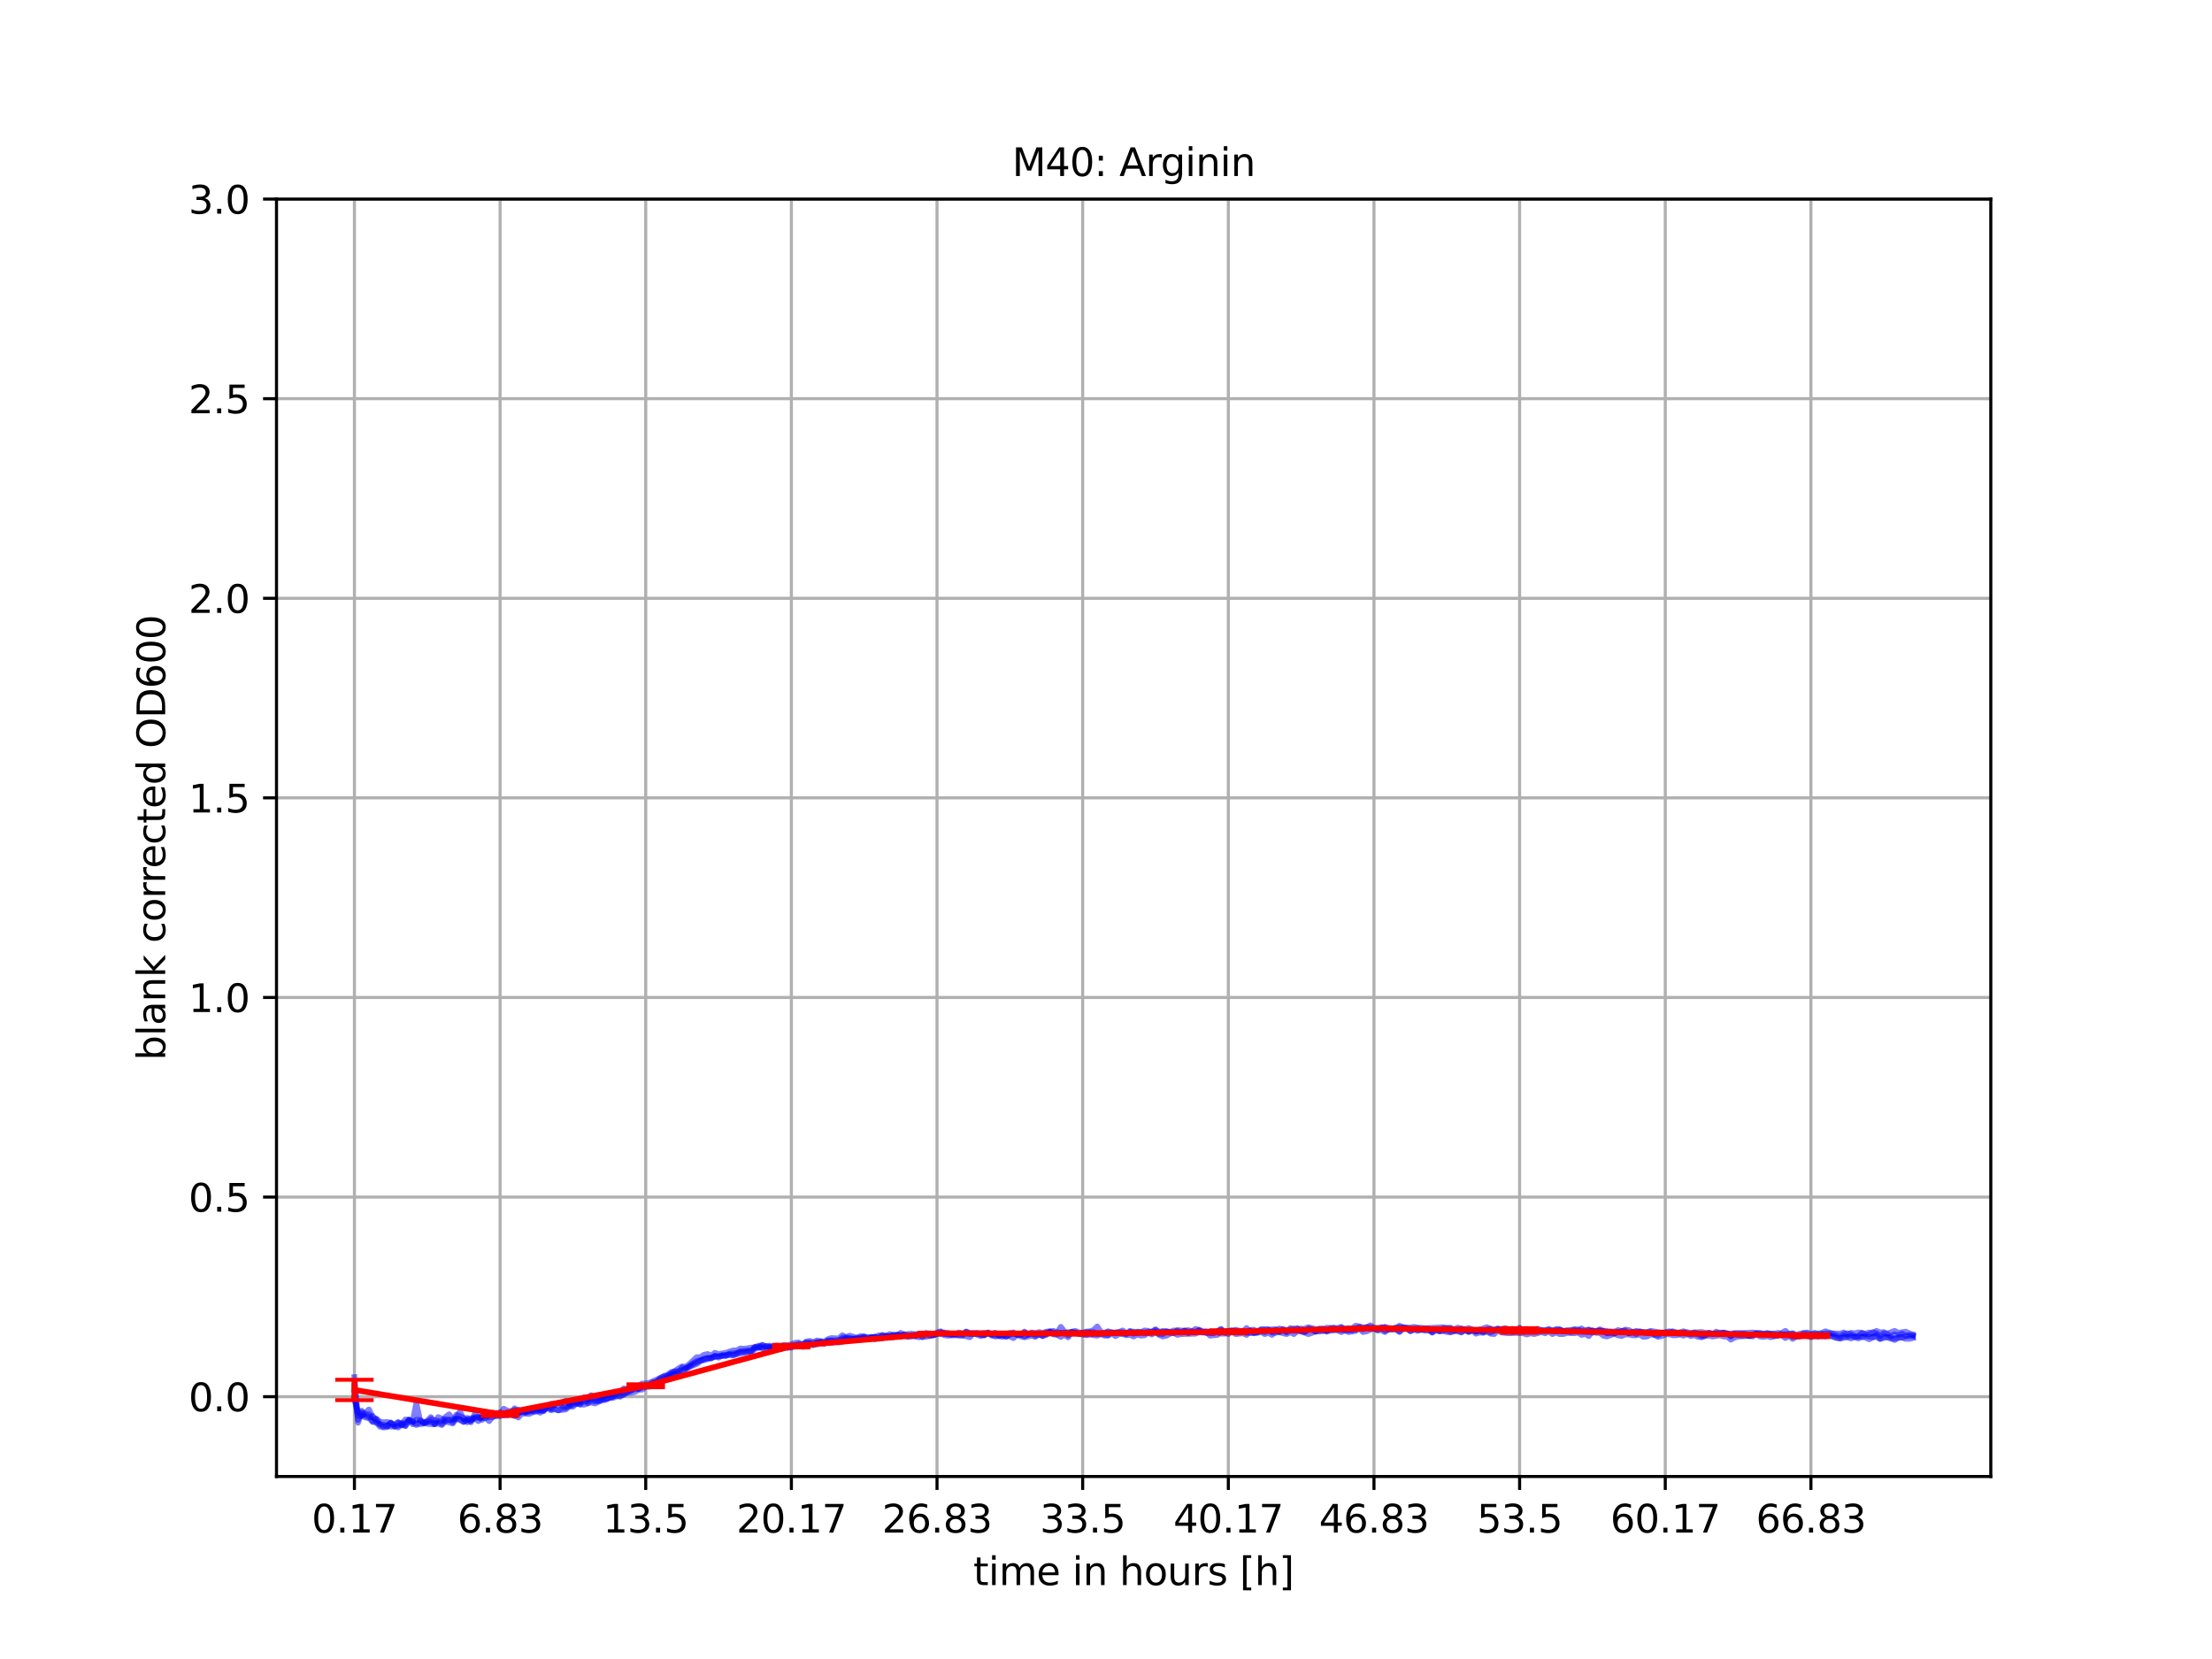 <?xml version="1.0" encoding="utf-8" standalone="no"?>
<!DOCTYPE svg PUBLIC "-//W3C//DTD SVG 1.1//EN"
  "http://www.w3.org/Graphics/SVG/1.1/DTD/svg11.dtd">
<svg xmlns:xlink="http://www.w3.org/1999/xlink" width="576pt" height="432pt" viewBox="0 0 576 432" xmlns="http://www.w3.org/2000/svg" version="1.1">
 <defs>
  <style type="text/css">*{stroke-linejoin: round; stroke-linecap: butt}</style>
 </defs>
 <g id="figure_1">
  <g id="patch_1">
   <path d="M 0 432 
L 576 432 
L 576 0 
L 0 0 
z
" style="fill: #ffffff"/>
  </g>
  <g id="axes_1">
   <g id="patch_2">
    <path d="M 72 384.48 
L 518.4 384.48 
L 518.4 51.84 
L 72 51.84 
z
" style="fill: #ffffff"/>
   </g>
   <g id="matplotlib.axis_1">
    <g id="xtick_1">
     <g id="line2d_1">
      <path d="M 92.291 384.48 
L 92.291 51.84 
" clip-path="url(#p2f332e2bf5)" style="fill: none; stroke: #b0b0b0; stroke-width: 0.8; stroke-linecap: square"/>
     </g>
     <g id="line2d_2">
      <defs>
       <path id="m7d17a31e5c" d="M 0 0 
L 0 3.5 
" style="stroke: #000000; stroke-width: 0.8"/>
      </defs>
      <g>
       <use xlink:href="#m7d17a31e5c" x="92.291" y="384.48" style="stroke: #000000; stroke-width: 0.8"/>
      </g>
     </g>
     <g id="text_1">
      <!-- 0.17 -->
      <g transform="translate(81.158 399.078) scale(0.1 -0.1)">
       <defs>
        <path id="DejaVuSans-30" d="M 2034 4250 
Q 1547 4250 1301 3770 
Q 1056 3291 1056 2328 
Q 1056 1369 1301 889 
Q 1547 409 2034 409 
Q 2525 409 2770 889 
Q 3016 1369 3016 2328 
Q 3016 3291 2770 3770 
Q 2525 4250 2034 4250 
z
M 2034 4750 
Q 2819 4750 3233 4129 
Q 3647 3509 3647 2328 
Q 3647 1150 3233 529 
Q 2819 -91 2034 -91 
Q 1250 -91 836 529 
Q 422 1150 422 2328 
Q 422 3509 836 4129 
Q 1250 4750 2034 4750 
z
" transform="scale(0.016)"/>
        <path id="DejaVuSans-2e" d="M 684 794 
L 1344 794 
L 1344 0 
L 684 0 
L 684 794 
z
" transform="scale(0.016)"/>
        <path id="DejaVuSans-31" d="M 794 531 
L 1825 531 
L 1825 4091 
L 703 3866 
L 703 4441 
L 1819 4666 
L 2450 4666 
L 2450 531 
L 3481 531 
L 3481 0 
L 794 0 
L 794 531 
z
" transform="scale(0.016)"/>
        <path id="DejaVuSans-37" d="M 525 4666 
L 3525 4666 
L 3525 4397 
L 1831 0 
L 1172 0 
L 2766 4134 
L 525 4134 
L 525 4666 
z
" transform="scale(0.016)"/>
       </defs>
       <use xlink:href="#DejaVuSans-30"/>
       <use xlink:href="#DejaVuSans-2e" x="63.623"/>
       <use xlink:href="#DejaVuSans-31" x="95.41"/>
       <use xlink:href="#DejaVuSans-37" x="159.033"/>
      </g>
     </g>
    </g>
    <g id="xtick_2">
     <g id="line2d_3">
      <path d="M 130.218 384.48 
L 130.218 51.84 
" clip-path="url(#p2f332e2bf5)" style="fill: none; stroke: #b0b0b0; stroke-width: 0.8; stroke-linecap: square"/>
     </g>
     <g id="line2d_4">
      <g>
       <use xlink:href="#m7d17a31e5c" x="130.218" y="384.48" style="stroke: #000000; stroke-width: 0.8"/>
      </g>
     </g>
     <g id="text_2">
      <!-- 6.83 -->
      <g transform="translate(119.085 399.078) scale(0.1 -0.1)">
       <defs>
        <path id="DejaVuSans-36" d="M 2113 2584 
Q 1688 2584 1439 2293 
Q 1191 2003 1191 1497 
Q 1191 994 1439 701 
Q 1688 409 2113 409 
Q 2538 409 2786 701 
Q 3034 994 3034 1497 
Q 3034 2003 2786 2293 
Q 2538 2584 2113 2584 
z
M 3366 4563 
L 3366 3988 
Q 3128 4100 2886 4159 
Q 2644 4219 2406 4219 
Q 1781 4219 1451 3797 
Q 1122 3375 1075 2522 
Q 1259 2794 1537 2939 
Q 1816 3084 2150 3084 
Q 2853 3084 3261 2657 
Q 3669 2231 3669 1497 
Q 3669 778 3244 343 
Q 2819 -91 2113 -91 
Q 1303 -91 875 529 
Q 447 1150 447 2328 
Q 447 3434 972 4092 
Q 1497 4750 2381 4750 
Q 2619 4750 2861 4703 
Q 3103 4656 3366 4563 
z
" transform="scale(0.016)"/>
        <path id="DejaVuSans-38" d="M 2034 2216 
Q 1584 2216 1326 1975 
Q 1069 1734 1069 1313 
Q 1069 891 1326 650 
Q 1584 409 2034 409 
Q 2484 409 2743 651 
Q 3003 894 3003 1313 
Q 3003 1734 2745 1975 
Q 2488 2216 2034 2216 
z
M 1403 2484 
Q 997 2584 770 2862 
Q 544 3141 544 3541 
Q 544 4100 942 4425 
Q 1341 4750 2034 4750 
Q 2731 4750 3128 4425 
Q 3525 4100 3525 3541 
Q 3525 3141 3298 2862 
Q 3072 2584 2669 2484 
Q 3125 2378 3379 2068 
Q 3634 1759 3634 1313 
Q 3634 634 3220 271 
Q 2806 -91 2034 -91 
Q 1263 -91 848 271 
Q 434 634 434 1313 
Q 434 1759 690 2068 
Q 947 2378 1403 2484 
z
M 1172 3481 
Q 1172 3119 1398 2916 
Q 1625 2713 2034 2713 
Q 2441 2713 2670 2916 
Q 2900 3119 2900 3481 
Q 2900 3844 2670 4047 
Q 2441 4250 2034 4250 
Q 1625 4250 1398 4047 
Q 1172 3844 1172 3481 
z
" transform="scale(0.016)"/>
        <path id="DejaVuSans-33" d="M 2597 2516 
Q 3050 2419 3304 2112 
Q 3559 1806 3559 1356 
Q 3559 666 3084 287 
Q 2609 -91 1734 -91 
Q 1441 -91 1130 -33 
Q 819 25 488 141 
L 488 750 
Q 750 597 1062 519 
Q 1375 441 1716 441 
Q 2309 441 2620 675 
Q 2931 909 2931 1356 
Q 2931 1769 2642 2001 
Q 2353 2234 1838 2234 
L 1294 2234 
L 1294 2753 
L 1863 2753 
Q 2328 2753 2575 2939 
Q 2822 3125 2822 3475 
Q 2822 3834 2567 4026 
Q 2313 4219 1838 4219 
Q 1578 4219 1281 4162 
Q 984 4106 628 3988 
L 628 4550 
Q 988 4650 1302 4700 
Q 1616 4750 1894 4750 
Q 2613 4750 3031 4423 
Q 3450 4097 3450 3541 
Q 3450 3153 3228 2886 
Q 3006 2619 2597 2516 
z
" transform="scale(0.016)"/>
       </defs>
       <use xlink:href="#DejaVuSans-36"/>
       <use xlink:href="#DejaVuSans-2e" x="63.623"/>
       <use xlink:href="#DejaVuSans-38" x="95.41"/>
       <use xlink:href="#DejaVuSans-33" x="159.033"/>
      </g>
     </g>
    </g>
    <g id="xtick_3">
     <g id="line2d_5">
      <path d="M 168.145 384.48 
L 168.145 51.84 
" clip-path="url(#p2f332e2bf5)" style="fill: none; stroke: #b0b0b0; stroke-width: 0.8; stroke-linecap: square"/>
     </g>
     <g id="line2d_6">
      <g>
       <use xlink:href="#m7d17a31e5c" x="168.145" y="384.48" style="stroke: #000000; stroke-width: 0.8"/>
      </g>
     </g>
     <g id="text_3">
      <!-- 13.5 -->
      <g transform="translate(157.012 399.078) scale(0.1 -0.1)">
       <defs>
        <path id="DejaVuSans-35" d="M 691 4666 
L 3169 4666 
L 3169 4134 
L 1269 4134 
L 1269 2991 
Q 1406 3038 1543 3061 
Q 1681 3084 1819 3084 
Q 2600 3084 3056 2656 
Q 3513 2228 3513 1497 
Q 3513 744 3044 326 
Q 2575 -91 1722 -91 
Q 1428 -91 1123 -41 
Q 819 9 494 109 
L 494 744 
Q 775 591 1075 516 
Q 1375 441 1709 441 
Q 2250 441 2565 725 
Q 2881 1009 2881 1497 
Q 2881 1984 2565 2268 
Q 2250 2553 1709 2553 
Q 1456 2553 1204 2497 
Q 953 2441 691 2322 
L 691 4666 
z
" transform="scale(0.016)"/>
       </defs>
       <use xlink:href="#DejaVuSans-31"/>
       <use xlink:href="#DejaVuSans-33" x="63.623"/>
       <use xlink:href="#DejaVuSans-2e" x="127.246"/>
       <use xlink:href="#DejaVuSans-35" x="159.033"/>
      </g>
     </g>
    </g>
    <g id="xtick_4">
     <g id="line2d_7">
      <path d="M 206.072 384.48 
L 206.072 51.84 
" clip-path="url(#p2f332e2bf5)" style="fill: none; stroke: #b0b0b0; stroke-width: 0.8; stroke-linecap: square"/>
     </g>
     <g id="line2d_8">
      <g>
       <use xlink:href="#m7d17a31e5c" x="206.072" y="384.48" style="stroke: #000000; stroke-width: 0.8"/>
      </g>
     </g>
     <g id="text_4">
      <!-- 20.17 -->
      <g transform="translate(191.758 399.078) scale(0.1 -0.1)">
       <defs>
        <path id="DejaVuSans-32" d="M 1228 531 
L 3431 531 
L 3431 0 
L 469 0 
L 469 531 
Q 828 903 1448 1529 
Q 2069 2156 2228 2338 
Q 2531 2678 2651 2914 
Q 2772 3150 2772 3378 
Q 2772 3750 2511 3984 
Q 2250 4219 1831 4219 
Q 1534 4219 1204 4116 
Q 875 4013 500 3803 
L 500 4441 
Q 881 4594 1212 4672 
Q 1544 4750 1819 4750 
Q 2544 4750 2975 4387 
Q 3406 4025 3406 3419 
Q 3406 3131 3298 2873 
Q 3191 2616 2906 2266 
Q 2828 2175 2409 1742 
Q 1991 1309 1228 531 
z
" transform="scale(0.016)"/>
       </defs>
       <use xlink:href="#DejaVuSans-32"/>
       <use xlink:href="#DejaVuSans-30" x="63.623"/>
       <use xlink:href="#DejaVuSans-2e" x="127.246"/>
       <use xlink:href="#DejaVuSans-31" x="159.033"/>
       <use xlink:href="#DejaVuSans-37" x="222.656"/>
      </g>
     </g>
    </g>
    <g id="xtick_5">
     <g id="line2d_9">
      <path d="M 243.999 384.48 
L 243.999 51.84 
" clip-path="url(#p2f332e2bf5)" style="fill: none; stroke: #b0b0b0; stroke-width: 0.8; stroke-linecap: square"/>
     </g>
     <g id="line2d_10">
      <g>
       <use xlink:href="#m7d17a31e5c" x="243.999" y="384.48" style="stroke: #000000; stroke-width: 0.8"/>
      </g>
     </g>
     <g id="text_5">
      <!-- 26.83 -->
      <g transform="translate(229.685 399.078) scale(0.1 -0.1)">
       <use xlink:href="#DejaVuSans-32"/>
       <use xlink:href="#DejaVuSans-36" x="63.623"/>
       <use xlink:href="#DejaVuSans-2e" x="127.246"/>
       <use xlink:href="#DejaVuSans-38" x="159.033"/>
       <use xlink:href="#DejaVuSans-33" x="222.656"/>
      </g>
     </g>
    </g>
    <g id="xtick_6">
     <g id="line2d_11">
      <path d="M 281.926 384.48 
L 281.926 51.84 
" clip-path="url(#p2f332e2bf5)" style="fill: none; stroke: #b0b0b0; stroke-width: 0.8; stroke-linecap: square"/>
     </g>
     <g id="line2d_12">
      <g>
       <use xlink:href="#m7d17a31e5c" x="281.926" y="384.48" style="stroke: #000000; stroke-width: 0.8"/>
      </g>
     </g>
     <g id="text_6">
      <!-- 33.5 -->
      <g transform="translate(270.793 399.078) scale(0.1 -0.1)">
       <use xlink:href="#DejaVuSans-33"/>
       <use xlink:href="#DejaVuSans-33" x="63.623"/>
       <use xlink:href="#DejaVuSans-2e" x="127.246"/>
       <use xlink:href="#DejaVuSans-35" x="159.033"/>
      </g>
     </g>
    </g>
    <g id="xtick_7">
     <g id="line2d_13">
      <path d="M 319.853 384.48 
L 319.853 51.84 
" clip-path="url(#p2f332e2bf5)" style="fill: none; stroke: #b0b0b0; stroke-width: 0.8; stroke-linecap: square"/>
     </g>
     <g id="line2d_14">
      <g>
       <use xlink:href="#m7d17a31e5c" x="319.853" y="384.48" style="stroke: #000000; stroke-width: 0.8"/>
      </g>
     </g>
     <g id="text_7">
      <!-- 40.17 -->
      <g transform="translate(305.538 399.078) scale(0.1 -0.1)">
       <defs>
        <path id="DejaVuSans-34" d="M 2419 4116 
L 825 1625 
L 2419 1625 
L 2419 4116 
z
M 2253 4666 
L 3047 4666 
L 3047 1625 
L 3713 1625 
L 3713 1100 
L 3047 1100 
L 3047 0 
L 2419 0 
L 2419 1100 
L 313 1100 
L 313 1709 
L 2253 4666 
z
" transform="scale(0.016)"/>
       </defs>
       <use xlink:href="#DejaVuSans-34"/>
       <use xlink:href="#DejaVuSans-30" x="63.623"/>
       <use xlink:href="#DejaVuSans-2e" x="127.246"/>
       <use xlink:href="#DejaVuSans-31" x="159.033"/>
       <use xlink:href="#DejaVuSans-37" x="222.656"/>
      </g>
     </g>
    </g>
    <g id="xtick_8">
     <g id="line2d_15">
      <path d="M 357.779 384.48 
L 357.779 51.84 
" clip-path="url(#p2f332e2bf5)" style="fill: none; stroke: #b0b0b0; stroke-width: 0.8; stroke-linecap: square"/>
     </g>
     <g id="line2d_16">
      <g>
       <use xlink:href="#m7d17a31e5c" x="357.779" y="384.48" style="stroke: #000000; stroke-width: 0.8"/>
      </g>
     </g>
     <g id="text_8">
      <!-- 46.83 -->
      <g transform="translate(343.465 399.078) scale(0.1 -0.1)">
       <use xlink:href="#DejaVuSans-34"/>
       <use xlink:href="#DejaVuSans-36" x="63.623"/>
       <use xlink:href="#DejaVuSans-2e" x="127.246"/>
       <use xlink:href="#DejaVuSans-38" x="159.033"/>
       <use xlink:href="#DejaVuSans-33" x="222.656"/>
      </g>
     </g>
    </g>
    <g id="xtick_9">
     <g id="line2d_17">
      <path d="M 395.706 384.48 
L 395.706 51.84 
" clip-path="url(#p2f332e2bf5)" style="fill: none; stroke: #b0b0b0; stroke-width: 0.8; stroke-linecap: square"/>
     </g>
     <g id="line2d_18">
      <g>
       <use xlink:href="#m7d17a31e5c" x="395.706" y="384.48" style="stroke: #000000; stroke-width: 0.8"/>
      </g>
     </g>
     <g id="text_9">
      <!-- 53.5 -->
      <g transform="translate(384.574 399.078) scale(0.1 -0.1)">
       <use xlink:href="#DejaVuSans-35"/>
       <use xlink:href="#DejaVuSans-33" x="63.623"/>
       <use xlink:href="#DejaVuSans-2e" x="127.246"/>
       <use xlink:href="#DejaVuSans-35" x="159.033"/>
      </g>
     </g>
    </g>
    <g id="xtick_10">
     <g id="line2d_19">
      <path d="M 433.633 384.48 
L 433.633 51.84 
" clip-path="url(#p2f332e2bf5)" style="fill: none; stroke: #b0b0b0; stroke-width: 0.8; stroke-linecap: square"/>
     </g>
     <g id="line2d_20">
      <g>
       <use xlink:href="#m7d17a31e5c" x="433.633" y="384.48" style="stroke: #000000; stroke-width: 0.8"/>
      </g>
     </g>
     <g id="text_10">
      <!-- 60.17 -->
      <g transform="translate(419.319 399.078) scale(0.1 -0.1)">
       <use xlink:href="#DejaVuSans-36"/>
       <use xlink:href="#DejaVuSans-30" x="63.623"/>
       <use xlink:href="#DejaVuSans-2e" x="127.246"/>
       <use xlink:href="#DejaVuSans-31" x="159.033"/>
       <use xlink:href="#DejaVuSans-37" x="222.656"/>
      </g>
     </g>
    </g>
    <g id="xtick_11">
     <g id="line2d_21">
      <path d="M 471.56 384.48 
L 471.56 51.84 
" clip-path="url(#p2f332e2bf5)" style="fill: none; stroke: #b0b0b0; stroke-width: 0.8; stroke-linecap: square"/>
     </g>
     <g id="line2d_22">
      <g>
       <use xlink:href="#m7d17a31e5c" x="471.56" y="384.48" style="stroke: #000000; stroke-width: 0.8"/>
      </g>
     </g>
     <g id="text_11">
      <!-- 66.83 -->
      <g transform="translate(457.246 399.078) scale(0.1 -0.1)">
       <use xlink:href="#DejaVuSans-36"/>
       <use xlink:href="#DejaVuSans-36" x="63.623"/>
       <use xlink:href="#DejaVuSans-2e" x="127.246"/>
       <use xlink:href="#DejaVuSans-38" x="159.033"/>
       <use xlink:href="#DejaVuSans-33" x="222.656"/>
      </g>
     </g>
    </g>
    <g id="text_12">
     <!-- time in hours [h] -->
     <g transform="translate(253.452 412.757) scale(0.1 -0.1)">
      <defs>
       <path id="DejaVuSans-74" d="M 1172 4494 
L 1172 3500 
L 2356 3500 
L 2356 3053 
L 1172 3053 
L 1172 1153 
Q 1172 725 1289 603 
Q 1406 481 1766 481 
L 2356 481 
L 2356 0 
L 1766 0 
Q 1100 0 847 248 
Q 594 497 594 1153 
L 594 3053 
L 172 3053 
L 172 3500 
L 594 3500 
L 594 4494 
L 1172 4494 
z
" transform="scale(0.016)"/>
       <path id="DejaVuSans-69" d="M 603 3500 
L 1178 3500 
L 1178 0 
L 603 0 
L 603 3500 
z
M 603 4863 
L 1178 4863 
L 1178 4134 
L 603 4134 
L 603 4863 
z
" transform="scale(0.016)"/>
       <path id="DejaVuSans-6d" d="M 3328 2828 
Q 3544 3216 3844 3400 
Q 4144 3584 4550 3584 
Q 5097 3584 5394 3201 
Q 5691 2819 5691 2113 
L 5691 0 
L 5113 0 
L 5113 2094 
Q 5113 2597 4934 2840 
Q 4756 3084 4391 3084 
Q 3944 3084 3684 2787 
Q 3425 2491 3425 1978 
L 3425 0 
L 2847 0 
L 2847 2094 
Q 2847 2600 2669 2842 
Q 2491 3084 2119 3084 
Q 1678 3084 1418 2786 
Q 1159 2488 1159 1978 
L 1159 0 
L 581 0 
L 581 3500 
L 1159 3500 
L 1159 2956 
Q 1356 3278 1631 3431 
Q 1906 3584 2284 3584 
Q 2666 3584 2933 3390 
Q 3200 3197 3328 2828 
z
" transform="scale(0.016)"/>
       <path id="DejaVuSans-65" d="M 3597 1894 
L 3597 1613 
L 953 1613 
Q 991 1019 1311 708 
Q 1631 397 2203 397 
Q 2534 397 2845 478 
Q 3156 559 3463 722 
L 3463 178 
Q 3153 47 2828 -22 
Q 2503 -91 2169 -91 
Q 1331 -91 842 396 
Q 353 884 353 1716 
Q 353 2575 817 3079 
Q 1281 3584 2069 3584 
Q 2775 3584 3186 3129 
Q 3597 2675 3597 1894 
z
M 3022 2063 
Q 3016 2534 2758 2815 
Q 2500 3097 2075 3097 
Q 1594 3097 1305 2825 
Q 1016 2553 972 2059 
L 3022 2063 
z
" transform="scale(0.016)"/>
       <path id="DejaVuSans-20" transform="scale(0.016)"/>
       <path id="DejaVuSans-6e" d="M 3513 2113 
L 3513 0 
L 2938 0 
L 2938 2094 
Q 2938 2591 2744 2837 
Q 2550 3084 2163 3084 
Q 1697 3084 1428 2787 
Q 1159 2491 1159 1978 
L 1159 0 
L 581 0 
L 581 3500 
L 1159 3500 
L 1159 2956 
Q 1366 3272 1645 3428 
Q 1925 3584 2291 3584 
Q 2894 3584 3203 3211 
Q 3513 2838 3513 2113 
z
" transform="scale(0.016)"/>
       <path id="DejaVuSans-68" d="M 3513 2113 
L 3513 0 
L 2938 0 
L 2938 2094 
Q 2938 2591 2744 2837 
Q 2550 3084 2163 3084 
Q 1697 3084 1428 2787 
Q 1159 2491 1159 1978 
L 1159 0 
L 581 0 
L 581 4863 
L 1159 4863 
L 1159 2956 
Q 1366 3272 1645 3428 
Q 1925 3584 2291 3584 
Q 2894 3584 3203 3211 
Q 3513 2838 3513 2113 
z
" transform="scale(0.016)"/>
       <path id="DejaVuSans-6f" d="M 1959 3097 
Q 1497 3097 1228 2736 
Q 959 2375 959 1747 
Q 959 1119 1226 758 
Q 1494 397 1959 397 
Q 2419 397 2687 759 
Q 2956 1122 2956 1747 
Q 2956 2369 2687 2733 
Q 2419 3097 1959 3097 
z
M 1959 3584 
Q 2709 3584 3137 3096 
Q 3566 2609 3566 1747 
Q 3566 888 3137 398 
Q 2709 -91 1959 -91 
Q 1206 -91 779 398 
Q 353 888 353 1747 
Q 353 2609 779 3096 
Q 1206 3584 1959 3584 
z
" transform="scale(0.016)"/>
       <path id="DejaVuSans-75" d="M 544 1381 
L 544 3500 
L 1119 3500 
L 1119 1403 
Q 1119 906 1312 657 
Q 1506 409 1894 409 
Q 2359 409 2629 706 
Q 2900 1003 2900 1516 
L 2900 3500 
L 3475 3500 
L 3475 0 
L 2900 0 
L 2900 538 
Q 2691 219 2414 64 
Q 2138 -91 1772 -91 
Q 1169 -91 856 284 
Q 544 659 544 1381 
z
M 1991 3584 
L 1991 3584 
z
" transform="scale(0.016)"/>
       <path id="DejaVuSans-72" d="M 2631 2963 
Q 2534 3019 2420 3045 
Q 2306 3072 2169 3072 
Q 1681 3072 1420 2755 
Q 1159 2438 1159 1844 
L 1159 0 
L 581 0 
L 581 3500 
L 1159 3500 
L 1159 2956 
Q 1341 3275 1631 3429 
Q 1922 3584 2338 3584 
Q 2397 3584 2469 3576 
Q 2541 3569 2628 3553 
L 2631 2963 
z
" transform="scale(0.016)"/>
       <path id="DejaVuSans-73" d="M 2834 3397 
L 2834 2853 
Q 2591 2978 2328 3040 
Q 2066 3103 1784 3103 
Q 1356 3103 1142 2972 
Q 928 2841 928 2578 
Q 928 2378 1081 2264 
Q 1234 2150 1697 2047 
L 1894 2003 
Q 2506 1872 2764 1633 
Q 3022 1394 3022 966 
Q 3022 478 2636 193 
Q 2250 -91 1575 -91 
Q 1294 -91 989 -36 
Q 684 19 347 128 
L 347 722 
Q 666 556 975 473 
Q 1284 391 1588 391 
Q 1994 391 2212 530 
Q 2431 669 2431 922 
Q 2431 1156 2273 1281 
Q 2116 1406 1581 1522 
L 1381 1569 
Q 847 1681 609 1914 
Q 372 2147 372 2553 
Q 372 3047 722 3315 
Q 1072 3584 1716 3584 
Q 2034 3584 2315 3537 
Q 2597 3491 2834 3397 
z
" transform="scale(0.016)"/>
       <path id="DejaVuSans-5b" d="M 550 4863 
L 1875 4863 
L 1875 4416 
L 1125 4416 
L 1125 -397 
L 1875 -397 
L 1875 -844 
L 550 -844 
L 550 4863 
z
" transform="scale(0.016)"/>
       <path id="DejaVuSans-5d" d="M 1947 4863 
L 1947 -844 
L 622 -844 
L 622 -397 
L 1369 -397 
L 1369 4416 
L 622 4416 
L 622 4863 
L 1947 4863 
z
" transform="scale(0.016)"/>
      </defs>
      <use xlink:href="#DejaVuSans-74"/>
      <use xlink:href="#DejaVuSans-69" x="39.209"/>
      <use xlink:href="#DejaVuSans-6d" x="66.992"/>
      <use xlink:href="#DejaVuSans-65" x="164.404"/>
      <use xlink:href="#DejaVuSans-20" x="225.928"/>
      <use xlink:href="#DejaVuSans-69" x="257.715"/>
      <use xlink:href="#DejaVuSans-6e" x="285.498"/>
      <use xlink:href="#DejaVuSans-20" x="348.877"/>
      <use xlink:href="#DejaVuSans-68" x="380.664"/>
      <use xlink:href="#DejaVuSans-6f" x="444.043"/>
      <use xlink:href="#DejaVuSans-75" x="505.225"/>
      <use xlink:href="#DejaVuSans-72" x="568.604"/>
      <use xlink:href="#DejaVuSans-73" x="609.717"/>
      <use xlink:href="#DejaVuSans-20" x="661.816"/>
      <use xlink:href="#DejaVuSans-5b" x="693.604"/>
      <use xlink:href="#DejaVuSans-68" x="732.617"/>
      <use xlink:href="#DejaVuSans-5d" x="795.996"/>
     </g>
    </g>
   </g>
   <g id="matplotlib.axis_2">
    <g id="ytick_1">
     <g id="line2d_23">
      <path d="M 72 363.69 
L 518.4 363.69 
" clip-path="url(#p2f332e2bf5)" style="fill: none; stroke: #b0b0b0; stroke-width: 0.8; stroke-linecap: square"/>
     </g>
     <g id="line2d_24">
      <defs>
       <path id="m7ed134b2f5" d="M 0 0 
L -3.5 0 
" style="stroke: #000000; stroke-width: 0.8"/>
      </defs>
      <g>
       <use xlink:href="#m7ed134b2f5" x="72" y="363.69" style="stroke: #000000; stroke-width: 0.8"/>
      </g>
     </g>
     <g id="text_13">
      <!-- 0.0 -->
      <g transform="translate(49.097 367.489) scale(0.1 -0.1)">
       <use xlink:href="#DejaVuSans-30"/>
       <use xlink:href="#DejaVuSans-2e" x="63.623"/>
       <use xlink:href="#DejaVuSans-30" x="95.41"/>
      </g>
     </g>
    </g>
    <g id="ytick_2">
     <g id="line2d_25">
      <path d="M 72 311.715 
L 518.4 311.715 
" clip-path="url(#p2f332e2bf5)" style="fill: none; stroke: #b0b0b0; stroke-width: 0.8; stroke-linecap: square"/>
     </g>
     <g id="line2d_26">
      <g>
       <use xlink:href="#m7ed134b2f5" x="72" y="311.715" style="stroke: #000000; stroke-width: 0.8"/>
      </g>
     </g>
     <g id="text_14">
      <!-- 0.5 -->
      <g transform="translate(49.097 315.514) scale(0.1 -0.1)">
       <use xlink:href="#DejaVuSans-30"/>
       <use xlink:href="#DejaVuSans-2e" x="63.623"/>
       <use xlink:href="#DejaVuSans-35" x="95.41"/>
      </g>
     </g>
    </g>
    <g id="ytick_3">
     <g id="line2d_27">
      <path d="M 72 259.74 
L 518.4 259.74 
" clip-path="url(#p2f332e2bf5)" style="fill: none; stroke: #b0b0b0; stroke-width: 0.8; stroke-linecap: square"/>
     </g>
     <g id="line2d_28">
      <g>
       <use xlink:href="#m7ed134b2f5" x="72" y="259.74" style="stroke: #000000; stroke-width: 0.8"/>
      </g>
     </g>
     <g id="text_15">
      <!-- 1.0 -->
      <g transform="translate(49.097 263.539) scale(0.1 -0.1)">
       <use xlink:href="#DejaVuSans-31"/>
       <use xlink:href="#DejaVuSans-2e" x="63.623"/>
       <use xlink:href="#DejaVuSans-30" x="95.41"/>
      </g>
     </g>
    </g>
    <g id="ytick_4">
     <g id="line2d_29">
      <path d="M 72 207.765 
L 518.4 207.765 
" clip-path="url(#p2f332e2bf5)" style="fill: none; stroke: #b0b0b0; stroke-width: 0.8; stroke-linecap: square"/>
     </g>
     <g id="line2d_30">
      <g>
       <use xlink:href="#m7ed134b2f5" x="72" y="207.765" style="stroke: #000000; stroke-width: 0.8"/>
      </g>
     </g>
     <g id="text_16">
      <!-- 1.5 -->
      <g transform="translate(49.097 211.564) scale(0.1 -0.1)">
       <use xlink:href="#DejaVuSans-31"/>
       <use xlink:href="#DejaVuSans-2e" x="63.623"/>
       <use xlink:href="#DejaVuSans-35" x="95.41"/>
      </g>
     </g>
    </g>
    <g id="ytick_5">
     <g id="line2d_31">
      <path d="M 72 155.79 
L 518.4 155.79 
" clip-path="url(#p2f332e2bf5)" style="fill: none; stroke: #b0b0b0; stroke-width: 0.8; stroke-linecap: square"/>
     </g>
     <g id="line2d_32">
      <g>
       <use xlink:href="#m7ed134b2f5" x="72" y="155.79" style="stroke: #000000; stroke-width: 0.8"/>
      </g>
     </g>
     <g id="text_17">
      <!-- 2.0 -->
      <g transform="translate(49.097 159.589) scale(0.1 -0.1)">
       <use xlink:href="#DejaVuSans-32"/>
       <use xlink:href="#DejaVuSans-2e" x="63.623"/>
       <use xlink:href="#DejaVuSans-30" x="95.41"/>
      </g>
     </g>
    </g>
    <g id="ytick_6">
     <g id="line2d_33">
      <path d="M 72 103.815 
L 518.4 103.815 
" clip-path="url(#p2f332e2bf5)" style="fill: none; stroke: #b0b0b0; stroke-width: 0.8; stroke-linecap: square"/>
     </g>
     <g id="line2d_34">
      <g>
       <use xlink:href="#m7ed134b2f5" x="72" y="103.815" style="stroke: #000000; stroke-width: 0.8"/>
      </g>
     </g>
     <g id="text_18">
      <!-- 2.5 -->
      <g transform="translate(49.097 107.614) scale(0.1 -0.1)">
       <use xlink:href="#DejaVuSans-32"/>
       <use xlink:href="#DejaVuSans-2e" x="63.623"/>
       <use xlink:href="#DejaVuSans-35" x="95.41"/>
      </g>
     </g>
    </g>
    <g id="ytick_7">
     <g id="line2d_35">
      <path d="M 72 51.84 
L 518.4 51.84 
" clip-path="url(#p2f332e2bf5)" style="fill: none; stroke: #b0b0b0; stroke-width: 0.8; stroke-linecap: square"/>
     </g>
     <g id="line2d_36">
      <g>
       <use xlink:href="#m7ed134b2f5" x="72" y="51.84" style="stroke: #000000; stroke-width: 0.8"/>
      </g>
     </g>
     <g id="text_19">
      <!-- 3.0 -->
      <g transform="translate(49.097 55.639) scale(0.1 -0.1)">
       <use xlink:href="#DejaVuSans-33"/>
       <use xlink:href="#DejaVuSans-2e" x="63.623"/>
       <use xlink:href="#DejaVuSans-30" x="95.41"/>
      </g>
     </g>
    </g>
    <g id="text_20">
     <!-- blank corrected OD600 -->
     <g transform="translate(43.017 276.115) rotate(-90) scale(0.1 -0.1)">
      <defs>
       <path id="DejaVuSans-62" d="M 3116 1747 
Q 3116 2381 2855 2742 
Q 2594 3103 2138 3103 
Q 1681 3103 1420 2742 
Q 1159 2381 1159 1747 
Q 1159 1113 1420 752 
Q 1681 391 2138 391 
Q 2594 391 2855 752 
Q 3116 1113 3116 1747 
z
M 1159 2969 
Q 1341 3281 1617 3432 
Q 1894 3584 2278 3584 
Q 2916 3584 3314 3078 
Q 3713 2572 3713 1747 
Q 3713 922 3314 415 
Q 2916 -91 2278 -91 
Q 1894 -91 1617 61 
Q 1341 213 1159 525 
L 1159 0 
L 581 0 
L 581 4863 
L 1159 4863 
L 1159 2969 
z
" transform="scale(0.016)"/>
       <path id="DejaVuSans-6c" d="M 603 4863 
L 1178 4863 
L 1178 0 
L 603 0 
L 603 4863 
z
" transform="scale(0.016)"/>
       <path id="DejaVuSans-61" d="M 2194 1759 
Q 1497 1759 1228 1600 
Q 959 1441 959 1056 
Q 959 750 1161 570 
Q 1363 391 1709 391 
Q 2188 391 2477 730 
Q 2766 1069 2766 1631 
L 2766 1759 
L 2194 1759 
z
M 3341 1997 
L 3341 0 
L 2766 0 
L 2766 531 
Q 2569 213 2275 61 
Q 1981 -91 1556 -91 
Q 1019 -91 701 211 
Q 384 513 384 1019 
Q 384 1609 779 1909 
Q 1175 2209 1959 2209 
L 2766 2209 
L 2766 2266 
Q 2766 2663 2505 2880 
Q 2244 3097 1772 3097 
Q 1472 3097 1187 3025 
Q 903 2953 641 2809 
L 641 3341 
Q 956 3463 1253 3523 
Q 1550 3584 1831 3584 
Q 2591 3584 2966 3190 
Q 3341 2797 3341 1997 
z
" transform="scale(0.016)"/>
       <path id="DejaVuSans-6b" d="M 581 4863 
L 1159 4863 
L 1159 1991 
L 2875 3500 
L 3609 3500 
L 1753 1863 
L 3688 0 
L 2938 0 
L 1159 1709 
L 1159 0 
L 581 0 
L 581 4863 
z
" transform="scale(0.016)"/>
       <path id="DejaVuSans-63" d="M 3122 3366 
L 3122 2828 
Q 2878 2963 2633 3030 
Q 2388 3097 2138 3097 
Q 1578 3097 1268 2742 
Q 959 2388 959 1747 
Q 959 1106 1268 751 
Q 1578 397 2138 397 
Q 2388 397 2633 464 
Q 2878 531 3122 666 
L 3122 134 
Q 2881 22 2623 -34 
Q 2366 -91 2075 -91 
Q 1284 -91 818 406 
Q 353 903 353 1747 
Q 353 2603 823 3093 
Q 1294 3584 2113 3584 
Q 2378 3584 2631 3529 
Q 2884 3475 3122 3366 
z
" transform="scale(0.016)"/>
       <path id="DejaVuSans-64" d="M 2906 2969 
L 2906 4863 
L 3481 4863 
L 3481 0 
L 2906 0 
L 2906 525 
Q 2725 213 2448 61 
Q 2172 -91 1784 -91 
Q 1150 -91 751 415 
Q 353 922 353 1747 
Q 353 2572 751 3078 
Q 1150 3584 1784 3584 
Q 2172 3584 2448 3432 
Q 2725 3281 2906 2969 
z
M 947 1747 
Q 947 1113 1208 752 
Q 1469 391 1925 391 
Q 2381 391 2643 752 
Q 2906 1113 2906 1747 
Q 2906 2381 2643 2742 
Q 2381 3103 1925 3103 
Q 1469 3103 1208 2742 
Q 947 2381 947 1747 
z
" transform="scale(0.016)"/>
       <path id="DejaVuSans-4f" d="M 2522 4238 
Q 1834 4238 1429 3725 
Q 1025 3213 1025 2328 
Q 1025 1447 1429 934 
Q 1834 422 2522 422 
Q 3209 422 3611 934 
Q 4013 1447 4013 2328 
Q 4013 3213 3611 3725 
Q 3209 4238 2522 4238 
z
M 2522 4750 
Q 3503 4750 4090 4092 
Q 4678 3434 4678 2328 
Q 4678 1225 4090 567 
Q 3503 -91 2522 -91 
Q 1538 -91 948 565 
Q 359 1222 359 2328 
Q 359 3434 948 4092 
Q 1538 4750 2522 4750 
z
" transform="scale(0.016)"/>
       <path id="DejaVuSans-44" d="M 1259 4147 
L 1259 519 
L 2022 519 
Q 2988 519 3436 956 
Q 3884 1394 3884 2338 
Q 3884 3275 3436 3711 
Q 2988 4147 2022 4147 
L 1259 4147 
z
M 628 4666 
L 1925 4666 
Q 3281 4666 3915 4102 
Q 4550 3538 4550 2338 
Q 4550 1131 3912 565 
Q 3275 0 1925 0 
L 628 0 
L 628 4666 
z
" transform="scale(0.016)"/>
      </defs>
      <use xlink:href="#DejaVuSans-62"/>
      <use xlink:href="#DejaVuSans-6c" x="63.477"/>
      <use xlink:href="#DejaVuSans-61" x="91.26"/>
      <use xlink:href="#DejaVuSans-6e" x="152.539"/>
      <use xlink:href="#DejaVuSans-6b" x="215.918"/>
      <use xlink:href="#DejaVuSans-20" x="273.828"/>
      <use xlink:href="#DejaVuSans-63" x="305.615"/>
      <use xlink:href="#DejaVuSans-6f" x="360.596"/>
      <use xlink:href="#DejaVuSans-72" x="421.777"/>
      <use xlink:href="#DejaVuSans-72" x="461.141"/>
      <use xlink:href="#DejaVuSans-65" x="500.004"/>
      <use xlink:href="#DejaVuSans-63" x="561.527"/>
      <use xlink:href="#DejaVuSans-74" x="616.508"/>
      <use xlink:href="#DejaVuSans-65" x="655.717"/>
      <use xlink:href="#DejaVuSans-64" x="717.24"/>
      <use xlink:href="#DejaVuSans-20" x="780.717"/>
      <use xlink:href="#DejaVuSans-4f" x="812.504"/>
      <use xlink:href="#DejaVuSans-44" x="891.215"/>
      <use xlink:href="#DejaVuSans-36" x="968.217"/>
      <use xlink:href="#DejaVuSans-30" x="1031.84"/>
      <use xlink:href="#DejaVuSans-30" x="1095.463"/>
     </g>
    </g>
   </g>
   <g id="line2d_37">
    <path d="M 92.291 364.332 
L 93.239 367.659 
L 94.187 368.49 
L 95.135 369.114 
L 96.084 369.322 
L 97.032 370.154 
L 97.98 369.53 
L 98.928 370.154 
L 99.876 370.362 
L 100.824 370.258 
L 101.773 370.673 
L 102.721 370.881 
L 103.669 370.362 
L 104.617 370.985 
L 105.565 369.634 
L 106.514 369.738 
L 107.462 370.258 
L 108.41 365.372 
L 109.358 369.738 
L 110.306 370.465 
L 111.254 370.362 
L 112.203 369.53 
L 114.099 370.05 
L 115.047 370.05 
L 115.995 369.01 
L 116.943 368.283 
L 117.892 369.53 
L 118.84 369.218 
L 119.788 367.555 
L 120.736 369.634 
L 121.684 369.218 
L 122.632 370.362 
L 123.581 368.283 
L 124.529 368.906 
L 125.477 369.738 
L 126.425 369.01 
L 127.373 370.05 
L 128.321 368.906 
L 129.27 368.49 
L 130.218 368.386 
L 131.166 366.827 
L 132.114 367.347 
L 133.062 367.451 
L 134.011 367.139 
L 134.959 369.114 
L 135.907 368.075 
L 137.803 368.179 
L 139.7 367.347 
L 140.648 367.867 
L 141.596 367.243 
L 142.544 366.307 
L 143.492 367.243 
L 144.44 366.931 
L 145.389 367.243 
L 147.285 367.035 
L 148.233 366.1 
L 149.181 365.372 
L 150.129 365.372 
L 151.078 365.788 
L 152.026 364.021 
L 152.974 365.372 
L 153.922 365.164 
L 154.87 365.476 
L 156.767 364.644 
L 157.715 364.54 
L 158.663 364.021 
L 159.611 364.021 
L 160.559 363.605 
L 162.456 363.189 
L 163.404 362.565 
L 164.352 362.149 
L 165.3 361.214 
L 166.248 361.734 
L 167.197 360.798 
L 168.145 361.11 
L 170.041 359.967 
L 170.989 359.863 
L 171.937 358.823 
L 172.886 358.303 
L 173.834 357.991 
L 174.782 357.264 
L 175.73 357.056 
L 176.678 356.328 
L 177.627 355.809 
L 178.575 355.912 
L 179.523 355.185 
L 181.419 353.418 
L 182.367 353.418 
L 183.316 352.794 
L 184.264 352.586 
L 185.212 353.002 
L 186.16 352.274 
L 187.108 352.586 
L 189.005 352.274 
L 190.901 351.651 
L 191.849 351.651 
L 192.797 351.131 
L 193.745 351.235 
L 195.642 350.923 
L 198.486 350.819 
L 199.434 351.131 
L 200.383 350.923 
L 201.331 351.235 
L 202.279 350.923 
L 204.175 350.715 
L 205.124 351.027 
L 207.02 350.299 
L 207.968 350.091 
L 208.916 350.507 
L 209.864 349.572 
L 210.813 349.779 
L 211.761 350.299 
L 212.709 349.572 
L 213.657 349.364 
L 214.605 349.987 
L 215.553 349.052 
L 216.502 349.052 
L 217.45 349.364 
L 218.398 349.156 
L 219.346 348.324 
L 220.294 348.22 
L 222.191 348.636 
L 223.139 348.636 
L 224.087 348.428 
L 225.983 348.74 
L 226.932 348.324 
L 227.88 348.116 
L 228.828 348.428 
L 229.776 347.7 
L 230.724 348.22 
L 231.672 347.389 
L 232.621 347.908 
L 233.569 347.493 
L 235.465 347.804 
L 236.413 347.389 
L 237.361 347.285 
L 238.31 347.7 
L 239.258 347.389 
L 240.206 347.596 
L 241.154 347.077 
L 242.102 347.493 
L 243.05 347.596 
L 243.999 346.973 
L 244.947 346.661 
L 245.895 347.389 
L 247.791 347.285 
L 248.74 347.493 
L 249.688 347.285 
L 250.636 347.389 
L 251.584 346.765 
L 252.532 347.077 
L 253.48 347.181 
L 254.429 347.077 
L 255.377 347.596 
L 256.325 347.7 
L 257.273 346.973 
L 258.221 347.389 
L 259.169 347.077 
L 260.118 347.908 
L 262.014 347.389 
L 262.962 347.077 
L 263.91 346.973 
L 264.858 347.7 
L 265.807 347.596 
L 266.755 346.765 
L 267.703 347.596 
L 268.651 346.973 
L 269.599 347.181 
L 270.547 346.869 
L 271.496 347.077 
L 272.444 346.765 
L 274.34 346.557 
L 275.288 347.077 
L 276.237 345.517 
L 277.185 346.765 
L 278.133 347.7 
L 279.081 346.765 
L 280.029 346.557 
L 280.977 346.973 
L 281.926 347.077 
L 282.874 346.765 
L 283.822 346.661 
L 284.77 346.349 
L 285.718 345.414 
L 286.666 346.869 
L 287.615 347.077 
L 288.563 346.661 
L 289.511 347.077 
L 291.407 346.869 
L 292.355 346.453 
L 293.304 347.285 
L 294.252 346.557 
L 295.2 347.077 
L 296.148 346.765 
L 297.096 346.869 
L 298.045 346.453 
L 298.993 346.557 
L 299.941 347.077 
L 300.889 346.141 
L 301.837 346.973 
L 302.785 346.661 
L 304.682 346.765 
L 305.63 347.181 
L 306.578 346.349 
L 308.474 346.557 
L 309.423 347.181 
L 310.371 346.661 
L 311.319 346.869 
L 312.267 346.245 
L 313.215 346.661 
L 314.163 346.661 
L 316.06 347.181 
L 317.956 346.037 
L 318.904 346.973 
L 319.853 346.557 
L 320.801 346.453 
L 321.749 346.557 
L 322.697 346.869 
L 323.645 346.661 
L 324.593 347.077 
L 325.542 346.453 
L 326.49 347.077 
L 327.438 346.765 
L 328.386 346.245 
L 330.282 346.141 
L 331.231 346.973 
L 332.179 347.077 
L 333.127 345.933 
L 335.023 346.661 
L 335.971 345.829 
L 336.92 346.245 
L 337.868 345.933 
L 338.816 346.765 
L 339.764 346.765 
L 340.712 345.933 
L 341.66 346.141 
L 342.609 346.765 
L 343.557 345.933 
L 344.505 345.933 
L 345.453 346.557 
L 346.401 346.245 
L 347.35 345.725 
L 348.298 346.245 
L 349.246 345.725 
L 350.194 345.933 
L 351.142 345.829 
L 352.09 345.933 
L 353.039 345.206 
L 355.883 345.829 
L 356.831 345.102 
L 357.779 345.829 
L 359.676 345.725 
L 360.624 345.621 
L 361.572 346.245 
L 363.468 346.141 
L 364.417 345.206 
L 365.365 345.621 
L 367.261 345.725 
L 368.209 345.517 
L 369.158 345.725 
L 370.106 346.245 
L 371.054 345.829 
L 372.002 346.037 
L 372.95 346.973 
L 373.898 346.141 
L 374.847 346.661 
L 375.795 345.933 
L 376.743 345.829 
L 377.691 345.933 
L 378.639 346.557 
L 380.536 346.037 
L 382.432 346.765 
L 383.38 346.349 
L 384.328 346.765 
L 385.276 346.141 
L 386.225 346.765 
L 387.173 346.557 
L 388.121 346.973 
L 389.069 346.349 
L 390.017 345.933 
L 390.966 346.141 
L 391.914 345.829 
L 394.758 346.765 
L 395.706 345.725 
L 396.655 346.869 
L 397.603 346.245 
L 398.551 346.661 
L 399.499 346.141 
L 400.447 346.453 
L 401.395 346.349 
L 402.344 346.453 
L 403.292 346.037 
L 404.24 346.557 
L 405.188 346.141 
L 406.136 346.141 
L 407.084 346.661 
L 408.033 346.453 
L 408.981 346.557 
L 409.929 346.141 
L 410.877 346.765 
L 411.825 345.933 
L 412.773 346.661 
L 413.722 346.245 
L 414.67 347.077 
L 415.618 346.661 
L 416.566 346.557 
L 417.514 346.661 
L 418.463 347.077 
L 420.359 347.285 
L 421.307 346.349 
L 423.203 346.869 
L 424.152 347.181 
L 426.996 346.661 
L 428.892 347.181 
L 429.841 346.973 
L 430.789 347.596 
L 431.737 347.7 
L 432.685 347.181 
L 434.581 346.661 
L 435.53 346.973 
L 437.426 347.285 
L 438.374 346.973 
L 439.322 346.869 
L 440.271 347.285 
L 441.219 346.973 
L 443.115 348.012 
L 444.063 347.7 
L 445.011 347.077 
L 445.96 347.285 
L 446.908 347.181 
L 447.856 347.389 
L 448.804 346.973 
L 449.752 347.181 
L 450.7 348.012 
L 451.649 347.493 
L 453.545 347.804 
L 454.493 347.7 
L 455.441 347.908 
L 456.389 347.7 
L 457.338 347.181 
L 458.286 347.493 
L 459.234 347.493 
L 460.182 347.077 
L 462.079 347.908 
L 463.027 347.804 
L 463.975 347.077 
L 464.923 346.557 
L 465.871 347.493 
L 466.819 347.285 
L 467.768 348.012 
L 468.716 347.908 
L 469.664 347.181 
L 471.56 347.493 
L 472.508 347.077 
L 473.457 347.285 
L 474.405 347.077 
L 475.353 346.661 
L 479.146 348.012 
L 480.094 347.389 
L 481.042 347.181 
L 481.99 347.389 
L 482.938 347.908 
L 483.886 348.012 
L 484.835 347.077 
L 485.783 347.493 
L 486.731 347.493 
L 487.679 346.869 
L 488.627 347.181 
L 489.576 347.908 
L 490.524 347.181 
L 491.472 347.389 
L 492.42 348.012 
L 493.368 347.493 
L 494.316 347.7 
L 495.265 347.285 
L 496.213 347.804 
L 497.161 347.596 
L 498.109 347.596 
L 498.109 347.596 
" clip-path="url(#p2f332e2bf5)" style="fill: none; stroke: #0000ff; stroke-opacity: 0.5; stroke-width: 1.5; stroke-linecap: square"/>
   </g>
   <g id="line2d_38">
    <path d="M 92.291 358.615 
L 93.239 369.738 
L 94.187 367.763 
L 95.135 368.594 
L 96.084 369.114 
L 97.032 368.698 
L 97.98 370.258 
L 98.928 371.505 
L 99.876 371.505 
L 100.824 371.089 
L 101.773 371.505 
L 102.721 371.401 
L 103.669 371.713 
L 104.617 370.881 
L 105.565 371.193 
L 106.514 369.634 
L 107.462 370.154 
L 108.41 371.089 
L 109.358 370.154 
L 110.306 370.258 
L 111.254 370.777 
L 113.151 370.881 
L 114.099 370.673 
L 115.047 371.089 
L 115.995 370.154 
L 117.892 370.673 
L 118.84 369.322 
L 120.736 370.258 
L 121.684 369.634 
L 122.632 369.322 
L 123.581 369.322 
L 124.529 370.05 
L 125.477 368.802 
L 126.425 368.594 
L 127.373 369.01 
L 128.321 369.01 
L 129.27 368.075 
L 130.218 368.802 
L 131.166 368.179 
L 133.062 368.075 
L 134.011 366.723 
L 134.959 367.867 
L 135.907 367.451 
L 136.855 367.555 
L 137.803 367.347 
L 138.751 367.451 
L 139.7 366.619 
L 140.648 367.347 
L 141.596 367.139 
L 142.544 366.723 
L 143.492 366.931 
L 144.44 366.931 
L 145.389 367.243 
L 146.337 366.723 
L 147.285 366.619 
L 148.233 366.307 
L 149.181 365.788 
L 150.129 365.58 
L 151.078 365.58 
L 152.026 365.788 
L 152.974 365.476 
L 153.922 364.748 
L 154.87 364.956 
L 158.663 364.021 
L 159.611 363.605 
L 160.559 363.397 
L 161.508 363.709 
L 162.456 362.877 
L 163.404 362.669 
L 164.352 362.669 
L 165.3 362.461 
L 166.248 361.942 
L 167.197 361.838 
L 168.145 361.11 
L 169.093 361.11 
L 170.041 360.278 
L 172.886 359.447 
L 173.834 358.719 
L 175.73 357.784 
L 176.678 357.784 
L 178.575 356.432 
L 180.471 355.289 
L 183.316 353.833 
L 184.264 353.626 
L 185.212 353.73 
L 186.16 353.002 
L 187.108 353.522 
L 188.056 352.898 
L 189.005 353.002 
L 189.953 352.482 
L 191.849 352.378 
L 192.797 351.858 
L 194.694 351.651 
L 195.642 351.754 
L 196.59 350.819 
L 197.538 350.403 
L 198.486 351.131 
L 199.434 350.507 
L 200.383 350.715 
L 202.279 350.403 
L 203.227 350.611 
L 204.175 350.195 
L 205.124 350.299 
L 206.072 350.091 
L 207.02 349.675 
L 207.968 349.572 
L 208.916 350.299 
L 209.864 349.364 
L 210.813 349.156 
L 211.761 349.468 
L 212.709 349.052 
L 214.605 349.364 
L 215.553 348.74 
L 216.502 348.428 
L 218.398 348.532 
L 219.346 347.7 
L 220.294 348.22 
L 221.242 347.804 
L 223.139 348.324 
L 224.087 348.324 
L 225.035 348.012 
L 225.983 348.428 
L 226.932 348.116 
L 228.828 348.636 
L 229.776 348.428 
L 230.724 347.804 
L 231.672 348.012 
L 232.621 347.804 
L 233.569 347.908 
L 234.517 347.7 
L 236.413 348.012 
L 237.361 347.7 
L 238.31 348.012 
L 239.258 347.493 
L 240.206 348.22 
L 241.154 347.389 
L 242.102 347.908 
L 244.947 347.077 
L 245.895 347.7 
L 246.843 347.804 
L 248.74 347.7 
L 250.636 347.804 
L 251.584 346.765 
L 252.532 347.389 
L 255.377 347.389 
L 256.325 347.7 
L 257.273 347.077 
L 258.221 347.804 
L 260.118 347.7 
L 261.066 347.493 
L 262.014 348.116 
L 262.962 347.285 
L 263.91 347.285 
L 264.858 347.493 
L 265.807 348.012 
L 266.755 348.22 
L 268.651 347.804 
L 269.599 348.116 
L 270.547 347.285 
L 271.496 347.908 
L 272.444 347.596 
L 273.392 346.765 
L 274.34 347.493 
L 275.288 347.596 
L 276.237 348.116 
L 277.185 347.596 
L 278.133 348.22 
L 279.081 346.973 
L 282.874 347.7 
L 283.822 346.973 
L 284.77 347.7 
L 285.718 347.804 
L 286.666 347.389 
L 287.615 347.804 
L 288.563 347.804 
L 289.511 347.181 
L 290.459 347.908 
L 291.407 347.389 
L 292.355 347.389 
L 293.304 347.7 
L 294.252 347.596 
L 295.2 348.012 
L 296.148 347.493 
L 297.096 347.804 
L 298.045 347.7 
L 298.993 346.973 
L 299.941 347.493 
L 300.889 346.869 
L 301.837 347.596 
L 302.785 348.012 
L 303.734 347.804 
L 304.682 347.285 
L 305.63 347.077 
L 306.578 347.596 
L 307.526 347.389 
L 311.319 347.285 
L 312.267 346.869 
L 313.215 346.973 
L 314.163 346.869 
L 315.112 347.804 
L 317.008 347.596 
L 317.956 346.557 
L 319.853 347.389 
L 320.801 346.557 
L 321.749 347.389 
L 323.645 347.181 
L 324.593 347.596 
L 325.542 346.557 
L 326.49 347.181 
L 327.438 347.077 
L 328.386 346.765 
L 329.334 347.389 
L 330.282 347.077 
L 331.231 347.596 
L 332.179 346.661 
L 335.023 347.389 
L 335.971 346.869 
L 336.92 347.389 
L 337.868 346.557 
L 338.816 346.661 
L 340.712 347.389 
L 341.66 347.077 
L 342.609 346.557 
L 343.557 346.765 
L 344.505 346.141 
L 345.453 346.765 
L 346.401 345.933 
L 347.35 346.349 
L 348.298 346.453 
L 349.246 346.869 
L 350.194 346.453 
L 351.142 346.869 
L 353.039 346.557 
L 353.987 345.933 
L 354.935 346.869 
L 355.883 346.661 
L 357.779 345.829 
L 358.728 346.453 
L 359.676 346.349 
L 360.624 346.869 
L 361.572 346.141 
L 363.468 346.141 
L 364.417 346.869 
L 365.365 345.621 
L 366.313 345.829 
L 367.261 346.661 
L 368.209 346.245 
L 371.054 346.349 
L 372.002 346.037 
L 372.95 346.973 
L 373.898 346.453 
L 374.847 346.661 
L 375.795 346.661 
L 376.743 346.245 
L 377.691 346.973 
L 378.639 346.661 
L 379.587 346.661 
L 380.536 346.973 
L 381.484 346.245 
L 382.432 346.869 
L 383.38 346.453 
L 384.328 347.285 
L 385.276 346.973 
L 386.225 347.077 
L 387.173 346.765 
L 388.121 347.285 
L 389.069 347.389 
L 390.017 346.453 
L 390.966 346.973 
L 392.862 347.181 
L 394.758 347.077 
L 396.655 347.181 
L 397.603 347.493 
L 398.551 347.181 
L 399.499 347.389 
L 401.395 346.869 
L 402.344 347.181 
L 403.292 346.661 
L 404.24 347.389 
L 405.188 346.973 
L 406.136 347.389 
L 407.084 347.389 
L 408.033 347.077 
L 409.929 347.181 
L 410.877 346.973 
L 411.825 347.596 
L 412.773 347.389 
L 413.722 347.908 
L 414.67 346.453 
L 415.618 347.077 
L 416.566 347.077 
L 417.514 347.804 
L 418.463 348.012 
L 420.359 347.285 
L 421.307 347.7 
L 422.255 347.908 
L 423.203 347.493 
L 424.152 347.493 
L 425.1 347.7 
L 426.048 347.7 
L 426.996 347.493 
L 427.944 348.116 
L 428.892 348.012 
L 429.841 347.493 
L 430.789 347.596 
L 431.737 348.116 
L 432.685 347.908 
L 433.633 347.493 
L 434.581 347.389 
L 435.53 347.7 
L 436.478 347.7 
L 437.426 347.493 
L 438.374 347.804 
L 439.322 347.389 
L 440.271 347.908 
L 441.219 347.7 
L 442.167 348.116 
L 443.115 348.22 
L 444.063 347.908 
L 445.011 347.804 
L 445.96 348.012 
L 447.856 347.7 
L 448.804 348.012 
L 449.752 348.012 
L 450.7 348.844 
L 451.649 348.324 
L 452.597 348.012 
L 454.493 347.908 
L 455.441 347.804 
L 456.389 348.012 
L 457.338 347.389 
L 458.286 348.012 
L 459.234 348.116 
L 460.182 347.908 
L 461.13 348.22 
L 463.027 347.596 
L 463.975 347.7 
L 464.923 348.428 
L 465.871 347.804 
L 466.819 348.636 
L 467.768 348.012 
L 468.716 348.012 
L 469.664 347.804 
L 470.612 347.908 
L 471.56 348.22 
L 472.508 347.7 
L 473.457 348.116 
L 474.405 347.493 
L 475.353 348.012 
L 476.301 347.596 
L 479.146 348.532 
L 480.094 348.012 
L 481.042 348.116 
L 481.99 347.908 
L 482.938 348.22 
L 483.886 348.012 
L 484.835 348.116 
L 485.783 347.908 
L 487.679 348.22 
L 488.627 347.7 
L 489.576 348.636 
L 491.472 348.22 
L 492.42 348.22 
L 493.368 348.948 
L 494.316 348.324 
L 495.265 348.324 
L 496.213 348.012 
L 497.161 347.908 
L 498.109 348.012 
L 498.109 348.012 
" clip-path="url(#p2f332e2bf5)" style="fill: none; stroke: #0000ff; stroke-opacity: 0.5; stroke-width: 1.5; stroke-linecap: square"/>
   </g>
   <g id="line2d_39">
    <path d="M 92.291 361.006 
L 93.239 370.465 
L 94.187 367.347 
L 95.135 368.283 
L 96.084 368.283 
L 97.032 370.258 
L 97.98 370.465 
L 98.928 370.881 
L 99.876 371.713 
L 100.824 371.609 
L 101.773 370.465 
L 102.721 371.193 
L 103.669 371.297 
L 104.617 370.465 
L 105.565 371.401 
L 106.514 369.842 
L 107.462 370.258 
L 108.41 369.738 
L 109.358 369.738 
L 110.306 370.673 
L 111.254 369.946 
L 112.203 369.01 
L 113.151 370.881 
L 114.099 369.01 
L 115.047 369.426 
L 115.995 370.154 
L 116.943 369.738 
L 117.892 370.362 
L 118.84 368.386 
L 120.736 369.218 
L 121.684 370.362 
L 122.632 369.946 
L 123.581 369.322 
L 124.529 369.114 
L 126.425 369.322 
L 127.373 368.283 
L 128.321 368.386 
L 130.218 367.763 
L 131.166 368.386 
L 132.114 368.594 
L 133.062 368.075 
L 134.011 368.698 
L 134.959 368.179 
L 135.907 367.347 
L 136.855 367.867 
L 137.803 366.931 
L 138.751 367.555 
L 139.7 367.555 
L 140.648 367.243 
L 141.596 367.451 
L 142.544 365.996 
L 143.492 366.723 
L 144.44 365.476 
L 145.389 365.476 
L 146.337 366.1 
L 147.285 366.307 
L 148.233 365.788 
L 149.181 366.307 
L 150.129 365.372 
L 151.078 365.268 
L 152.026 364.956 
L 152.974 364.852 
L 153.922 364.436 
L 154.87 364.436 
L 155.819 364.852 
L 156.767 364.436 
L 159.611 363.709 
L 160.559 362.981 
L 161.508 362.565 
L 162.456 362.773 
L 164.352 361.942 
L 166.248 361.63 
L 168.145 360.902 
L 170.041 360.174 
L 170.989 359.759 
L 171.937 359.135 
L 172.886 358.823 
L 175.73 357.056 
L 176.678 357.264 
L 177.627 356.12 
L 178.575 356.224 
L 179.523 355.705 
L 180.471 354.977 
L 181.419 354.457 
L 183.316 353.937 
L 184.264 353.626 
L 185.212 353.626 
L 186.16 353.21 
L 189.005 353.106 
L 189.953 352.69 
L 190.901 352.898 
L 194.694 351.962 
L 195.642 352.17 
L 196.59 351.235 
L 197.538 351.027 
L 198.486 350.299 
L 199.434 350.715 
L 200.383 350.403 
L 201.331 350.819 
L 203.227 351.339 
L 205.124 350.715 
L 206.072 350.923 
L 207.02 350.611 
L 207.968 350.507 
L 208.916 350.715 
L 209.864 350.611 
L 210.813 350.195 
L 212.709 350.091 
L 213.657 349.468 
L 216.502 349.675 
L 217.45 349.468 
L 218.398 349.572 
L 219.346 349.364 
L 220.294 348.428 
L 221.242 349.052 
L 222.191 348.532 
L 224.087 348.636 
L 225.035 348.22 
L 225.983 348.74 
L 226.932 348.22 
L 227.88 348.74 
L 228.828 347.7 
L 229.776 348.428 
L 230.724 347.804 
L 231.672 348.324 
L 232.621 347.493 
L 233.569 348.116 
L 234.517 347.077 
L 236.413 348.116 
L 237.361 347.908 
L 238.31 347.908 
L 239.258 348.22 
L 240.206 348.012 
L 241.154 348.116 
L 242.102 347.804 
L 243.05 347.7 
L 243.999 347.389 
L 244.947 347.389 
L 245.895 346.973 
L 246.843 347.493 
L 247.791 347.596 
L 248.74 347.389 
L 249.688 347.7 
L 250.636 347.7 
L 252.532 348.22 
L 253.48 347.181 
L 255.377 347.908 
L 257.273 347.181 
L 258.221 347.493 
L 259.169 348.012 
L 260.118 347.908 
L 261.066 348.116 
L 262.014 347.389 
L 262.962 348.012 
L 263.91 348.428 
L 264.858 347.389 
L 265.807 347.389 
L 266.755 348.012 
L 267.703 347.493 
L 268.651 347.389 
L 269.599 347.804 
L 271.496 347.389 
L 272.444 347.493 
L 273.392 346.765 
L 274.34 346.973 
L 275.288 347.493 
L 276.237 347.077 
L 277.185 347.077 
L 278.133 346.869 
L 280.029 346.973 
L 280.977 347.389 
L 281.926 347.285 
L 283.822 347.596 
L 284.77 347.285 
L 285.718 347.181 
L 287.615 347.493 
L 288.563 347.596 
L 289.511 346.869 
L 290.459 347.181 
L 291.407 347.077 
L 293.304 347.389 
L 294.252 346.765 
L 295.2 346.765 
L 296.148 347.181 
L 298.045 346.973 
L 298.993 347.181 
L 299.941 346.661 
L 300.889 346.349 
L 301.837 346.765 
L 302.785 346.661 
L 304.682 346.869 
L 305.63 346.453 
L 306.578 346.557 
L 307.526 346.973 
L 308.474 346.453 
L 309.423 346.765 
L 310.371 346.661 
L 311.319 346.869 
L 312.267 346.453 
L 314.163 347.181 
L 315.112 346.765 
L 317.008 346.869 
L 317.956 347.285 
L 318.904 347.285 
L 319.853 346.557 
L 320.801 346.973 
L 321.749 346.245 
L 323.645 346.765 
L 324.593 345.829 
L 325.542 347.181 
L 326.49 346.973 
L 327.438 346.973 
L 328.386 346.661 
L 329.334 346.869 
L 331.231 346.141 
L 332.179 346.141 
L 333.127 346.765 
L 334.075 346.037 
L 335.023 346.453 
L 337.868 346.557 
L 338.816 345.933 
L 339.764 346.869 
L 340.712 346.245 
L 341.66 346.245 
L 342.609 346.765 
L 343.557 346.141 
L 344.505 346.245 
L 345.453 346.557 
L 346.401 346.557 
L 347.35 346.349 
L 348.298 345.829 
L 349.246 345.517 
L 350.194 346.349 
L 351.142 346.453 
L 352.09 345.933 
L 353.039 346.245 
L 353.987 345.517 
L 354.935 345.933 
L 355.883 345.725 
L 356.831 346.037 
L 357.779 346.037 
L 358.728 346.349 
L 359.676 345.621 
L 360.624 346.557 
L 361.572 345.933 
L 363.468 345.933 
L 364.417 346.661 
L 365.365 346.141 
L 366.313 346.037 
L 367.261 346.557 
L 368.209 346.141 
L 369.158 346.557 
L 370.106 346.141 
L 371.054 346.453 
L 372.002 346.557 
L 372.95 346.453 
L 373.898 346.141 
L 374.847 346.453 
L 375.795 346.349 
L 376.743 346.869 
L 377.691 346.765 
L 378.639 346.453 
L 379.587 346.453 
L 380.536 346.869 
L 381.484 346.349 
L 382.432 346.661 
L 383.38 346.453 
L 384.328 346.661 
L 385.276 346.349 
L 386.225 346.869 
L 387.173 346.245 
L 388.121 345.933 
L 389.069 346.557 
L 390.017 346.037 
L 390.966 346.661 
L 391.914 346.765 
L 392.862 346.245 
L 393.81 346.869 
L 394.758 346.453 
L 395.706 346.765 
L 396.655 346.245 
L 397.603 346.349 
L 398.551 346.245 
L 399.499 346.349 
L 400.447 346.661 
L 402.344 346.557 
L 404.24 346.453 
L 405.188 346.661 
L 406.136 346.453 
L 408.981 346.869 
L 410.877 346.453 
L 411.825 346.765 
L 413.722 346.869 
L 414.67 346.453 
L 415.618 346.661 
L 416.566 346.453 
L 417.514 346.557 
L 418.463 347.181 
L 419.411 346.661 
L 420.359 347.181 
L 423.203 346.453 
L 424.152 347.181 
L 425.1 346.765 
L 426.048 347.389 
L 426.996 346.765 
L 427.944 346.973 
L 428.892 346.869 
L 429.841 346.557 
L 432.685 347.077 
L 434.581 347.181 
L 435.53 346.869 
L 436.478 347.181 
L 438.374 346.661 
L 439.322 347.285 
L 441.219 346.973 
L 443.115 346.869 
L 445.96 347.389 
L 446.908 346.765 
L 447.856 347.285 
L 448.804 347.077 
L 449.752 347.285 
L 451.649 347.181 
L 452.597 347.077 
L 453.545 347.181 
L 456.389 346.973 
L 457.338 347.181 
L 458.286 347.077 
L 459.234 347.389 
L 462.079 347.285 
L 463.027 347.077 
L 463.975 347.493 
L 464.923 347.493 
L 466.819 347.181 
L 467.768 347.596 
L 468.716 347.285 
L 470.612 346.973 
L 471.56 347.493 
L 472.508 347.285 
L 473.457 347.389 
L 476.301 347.181 
L 479.146 347.285 
L 480.094 346.973 
L 481.042 347.7 
L 481.99 347.077 
L 482.938 347.181 
L 483.886 346.973 
L 485.783 347.285 
L 486.731 346.973 
L 487.679 347.285 
L 488.627 346.557 
L 489.576 346.973 
L 490.524 346.869 
L 491.472 347.285 
L 493.368 346.557 
L 494.316 347.077 
L 496.213 346.765 
L 498.109 347.596 
L 498.109 347.596 
" clip-path="url(#p2f332e2bf5)" style="fill: none; stroke: #0000ff; stroke-opacity: 0.5; stroke-width: 1.5; stroke-linecap: square"/>
   </g>
   <g id="line2d_40">
    <path d="M 92.291 363.813 
L 93.239 368.698 
L 94.187 368.802 
L 96.084 367.035 
L 97.032 369.114 
L 97.98 369.426 
L 98.928 370.881 
L 99.876 370.985 
L 100.824 371.401 
L 101.773 370.465 
L 102.721 371.505 
L 103.669 370.362 
L 104.617 371.193 
L 106.514 369.842 
L 107.462 370.881 
L 108.41 370.569 
L 109.358 370.881 
L 110.306 370.673 
L 111.254 370.154 
L 112.203 370.258 
L 113.151 370.673 
L 114.099 370.362 
L 115.047 370.777 
L 115.995 369.53 
L 116.943 369.738 
L 119.788 369.53 
L 120.736 370.258 
L 121.684 369.738 
L 122.632 369.842 
L 123.581 369.01 
L 124.529 368.906 
L 125.477 369.114 
L 126.425 368.386 
L 127.373 368.386 
L 128.321 367.867 
L 129.27 368.802 
L 130.218 367.971 
L 131.166 368.594 
L 132.114 367.763 
L 133.062 368.386 
L 134.011 368.698 
L 134.959 367.035 
L 135.907 367.763 
L 137.803 367.659 
L 138.751 366.723 
L 139.7 367.139 
L 142.544 366.307 
L 143.492 365.58 
L 144.44 365.892 
L 145.389 365.372 
L 146.337 365.476 
L 147.285 364.748 
L 148.233 365.58 
L 149.181 365.06 
L 150.129 365.164 
L 151.078 364.956 
L 152.026 363.917 
L 152.974 364.436 
L 153.922 363.293 
L 154.87 364.125 
L 155.819 363.917 
L 156.767 363.917 
L 157.715 363.293 
L 158.663 362.877 
L 159.611 362.877 
L 160.559 362.461 
L 161.508 362.461 
L 162.456 361.526 
L 163.404 361.838 
L 165.3 360.902 
L 166.248 360.902 
L 167.197 360.278 
L 168.145 360.278 
L 169.093 360.07 
L 172.886 358.407 
L 173.834 358.303 
L 174.782 357.68 
L 178.575 356.432 
L 179.523 355.912 
L 181.419 355.185 
L 182.367 354.457 
L 184.264 353.937 
L 185.212 353.522 
L 189.005 352.794 
L 190.901 352.898 
L 191.849 352.378 
L 192.797 352.066 
L 193.745 352.17 
L 194.694 352.066 
L 195.642 351.754 
L 196.59 350.715 
L 197.538 350.715 
L 198.486 350.195 
L 199.434 350.611 
L 200.383 350.715 
L 202.279 351.235 
L 203.227 350.715 
L 204.175 350.819 
L 207.968 350.091 
L 209.864 349.883 
L 210.813 349.572 
L 211.761 349.675 
L 212.709 349.468 
L 213.657 349.779 
L 214.605 349.675 
L 215.553 349.26 
L 216.502 349.052 
L 218.398 348.948 
L 219.346 348.74 
L 220.294 348.74 
L 221.242 348.532 
L 222.191 348.74 
L 223.139 348.428 
L 224.087 347.908 
L 225.983 348.22 
L 226.932 348.324 
L 227.88 348.012 
L 228.828 348.428 
L 229.776 347.596 
L 230.724 348.22 
L 231.672 347.908 
L 232.621 348.22 
L 233.569 347.596 
L 234.517 348.116 
L 235.465 347.389 
L 237.361 348.012 
L 238.31 347.389 
L 241.154 347.285 
L 242.102 347.181 
L 243.05 347.7 
L 244.947 346.869 
L 245.895 347.181 
L 246.843 347.077 
L 247.791 347.493 
L 248.74 347.493 
L 249.688 346.973 
L 250.636 347.285 
L 255.377 347.181 
L 256.325 347.077 
L 257.273 347.181 
L 258.221 347.493 
L 259.169 347.181 
L 260.118 347.596 
L 261.066 347.596 
L 262.014 348.012 
L 263.91 347.181 
L 264.858 347.493 
L 265.807 347.493 
L 266.755 346.973 
L 267.703 347.285 
L 268.651 347.181 
L 269.599 347.389 
L 270.547 347.285 
L 271.496 347.908 
L 272.444 346.973 
L 273.392 346.973 
L 274.34 347.285 
L 275.288 346.869 
L 276.237 347.181 
L 277.185 347.077 
L 278.133 347.181 
L 279.081 346.869 
L 280.977 347.181 
L 282.874 346.869 
L 283.822 346.973 
L 284.77 346.869 
L 285.718 347.389 
L 288.563 346.869 
L 289.511 347.181 
L 291.407 346.869 
L 293.304 347.077 
L 294.252 346.973 
L 295.2 347.285 
L 296.148 346.869 
L 297.096 346.869 
L 298.045 347.077 
L 298.993 346.765 
L 299.941 346.973 
L 300.889 346.765 
L 301.837 347.389 
L 302.785 347.389 
L 303.734 346.661 
L 304.682 347.077 
L 306.578 346.765 
L 307.526 346.973 
L 308.474 346.557 
L 309.423 346.349 
L 310.371 346.765 
L 311.319 346.037 
L 313.215 346.973 
L 314.163 346.765 
L 315.112 347.181 
L 317.008 346.661 
L 317.956 346.245 
L 318.904 346.765 
L 320.801 346.453 
L 321.749 346.973 
L 322.697 346.973 
L 323.645 346.661 
L 324.593 346.973 
L 325.542 346.349 
L 326.49 346.245 
L 327.438 346.661 
L 328.386 346.141 
L 330.282 346.245 
L 331.231 346.765 
L 332.179 346.245 
L 333.127 346.869 
L 334.075 346.453 
L 335.023 346.973 
L 335.971 346.245 
L 336.92 345.933 
L 337.868 345.933 
L 338.816 346.453 
L 339.764 345.933 
L 340.712 345.621 
L 343.557 346.349 
L 344.505 346.661 
L 345.453 345.725 
L 347.35 345.829 
L 349.246 346.349 
L 350.194 346.349 
L 351.142 346.037 
L 352.09 346.453 
L 353.039 345.829 
L 354.935 346.141 
L 355.883 345.517 
L 359.676 346.037 
L 360.624 345.517 
L 362.52 346.037 
L 363.468 345.621 
L 364.417 345.621 
L 366.313 345.933 
L 368.209 346.037 
L 370.106 345.725 
L 371.054 346.037 
L 372.002 345.829 
L 373.898 345.725 
L 375.795 345.621 
L 376.743 345.829 
L 377.691 345.725 
L 378.639 346.141 
L 379.587 345.725 
L 381.484 346.141 
L 382.432 345.829 
L 384.328 346.557 
L 385.276 346.661 
L 386.225 345.933 
L 387.173 345.621 
L 388.121 346.141 
L 390.017 346.245 
L 390.966 346.141 
L 392.862 346.349 
L 393.81 346.037 
L 394.758 346.245 
L 396.655 346.141 
L 397.603 346.037 
L 398.551 346.453 
L 399.499 346.141 
L 400.447 346.037 
L 401.395 346.349 
L 402.344 346.453 
L 403.292 346.349 
L 404.24 346.557 
L 405.188 346.245 
L 406.136 346.245 
L 407.084 346.557 
L 410.877 346.141 
L 411.825 346.557 
L 413.722 346.245 
L 414.67 346.661 
L 415.618 346.661 
L 416.566 346.141 
L 417.514 346.557 
L 418.463 346.557 
L 419.411 346.973 
L 420.359 346.661 
L 421.307 346.869 
L 422.255 346.661 
L 423.203 346.245 
L 424.152 346.349 
L 425.1 346.973 
L 426.048 346.557 
L 426.996 346.973 
L 429.841 346.869 
L 430.789 347.285 
L 431.737 346.973 
L 434.581 346.973 
L 435.53 346.661 
L 437.426 347.181 
L 438.374 347.077 
L 440.271 347.389 
L 442.167 347.181 
L 443.115 347.596 
L 444.063 347.7 
L 445.011 347.077 
L 445.96 347.285 
L 446.908 347.285 
L 447.856 346.973 
L 449.752 347.285 
L 450.7 347.804 
L 451.649 347.181 
L 452.597 347.389 
L 453.545 347.181 
L 454.493 347.285 
L 455.441 347.908 
L 457.338 347.181 
L 459.234 347.285 
L 460.182 347.389 
L 461.13 347.285 
L 462.079 347.389 
L 463.027 347.804 
L 463.975 347.493 
L 465.871 347.596 
L 466.819 348.116 
L 467.768 347.908 
L 468.716 347.908 
L 469.664 347.7 
L 472.508 348.012 
L 473.457 347.596 
L 474.405 348.012 
L 476.301 347.804 
L 478.197 348.428 
L 479.146 348.532 
L 481.042 348.22 
L 481.99 348.532 
L 482.938 348.116 
L 483.886 348.532 
L 484.835 348.116 
L 485.783 348.324 
L 486.731 348.74 
L 487.679 348.22 
L 488.627 348.116 
L 489.576 348.636 
L 490.524 348.012 
L 491.472 348.22 
L 492.42 348.636 
L 495.265 348.22 
L 496.213 348.636 
L 497.161 348.636 
L 498.109 348.428 
L 498.109 348.428 
" clip-path="url(#p2f332e2bf5)" style="fill: none; stroke: #0000ff; stroke-opacity: 0.5; stroke-width: 1.5; stroke-linecap: square"/>
   </g>
   <g id="LineCollection_1">
    <path d="M 92.291 364.597 
L 92.291 359.286 
" clip-path="url(#p2f332e2bf5)" style="fill: none; stroke: #ff0000; stroke-width: 1.5"/>
    <path d="M 130.218 368.692 
L 130.218 367.77 
" clip-path="url(#p2f332e2bf5)" style="fill: none; stroke: #ff0000; stroke-width: 1.5"/>
    <path d="M 168.145 361.244 
L 168.145 360.457 
" clip-path="url(#p2f332e2bf5)" style="fill: none; stroke: #ff0000; stroke-width: 1.5"/>
    <path d="M 206.072 350.877 
L 206.072 350.19 
" clip-path="url(#p2f332e2bf5)" style="fill: none; stroke: #ff0000; stroke-width: 1.5"/>
    <path d="M 243.999 347.384 
L 243.999 347.029 
" clip-path="url(#p2f332e2bf5)" style="fill: none; stroke: #ff0000; stroke-width: 1.5"/>
    <path d="M 281.926 347.508 
L 281.926 346.958 
" clip-path="url(#p2f332e2bf5)" style="fill: none; stroke: #ff0000; stroke-width: 1.5"/>
    <path d="M 319.853 347.192 
L 319.853 346.389 
" clip-path="url(#p2f332e2bf5)" style="fill: none; stroke: #ff0000; stroke-width: 1.5"/>
    <path d="M 357.779 345.985 
L 357.779 345.777 
" clip-path="url(#p2f332e2bf5)" style="fill: none; stroke: #ff0000; stroke-width: 1.5"/>
    <path d="M 395.706 347.047 
L 395.706 345.859 
" clip-path="url(#p2f332e2bf5)" style="fill: none; stroke: #ff0000; stroke-width: 1.5"/>
    <path d="M 433.633 347.39 
L 433.633 346.867 
" clip-path="url(#p2f332e2bf5)" style="fill: none; stroke: #ff0000; stroke-width: 1.5"/>
    <path d="M 471.56 348.174 
L 471.56 347.434 
" clip-path="url(#p2f332e2bf5)" style="fill: none; stroke: #ff0000; stroke-width: 1.5"/>
   </g>
   <g id="line2d_41">
    <defs>
     <path id="m708548f464" d="M 5 0 
L -5 -0 
" style="stroke: #ff0000"/>
    </defs>
    <g clip-path="url(#p2f332e2bf5)">
     <use xlink:href="#m708548f464" x="92.291" y="364.597" style="fill: #ff0000; stroke: #ff0000"/>
     <use xlink:href="#m708548f464" x="130.218" y="368.692" style="fill: #ff0000; stroke: #ff0000"/>
     <use xlink:href="#m708548f464" x="168.145" y="361.244" style="fill: #ff0000; stroke: #ff0000"/>
     <use xlink:href="#m708548f464" x="206.072" y="350.877" style="fill: #ff0000; stroke: #ff0000"/>
     <use xlink:href="#m708548f464" x="243.999" y="347.384" style="fill: #ff0000; stroke: #ff0000"/>
     <use xlink:href="#m708548f464" x="281.926" y="347.508" style="fill: #ff0000; stroke: #ff0000"/>
     <use xlink:href="#m708548f464" x="319.853" y="347.192" style="fill: #ff0000; stroke: #ff0000"/>
     <use xlink:href="#m708548f464" x="357.779" y="345.985" style="fill: #ff0000; stroke: #ff0000"/>
     <use xlink:href="#m708548f464" x="395.706" y="347.047" style="fill: #ff0000; stroke: #ff0000"/>
     <use xlink:href="#m708548f464" x="433.633" y="347.39" style="fill: #ff0000; stroke: #ff0000"/>
     <use xlink:href="#m708548f464" x="471.56" y="348.174" style="fill: #ff0000; stroke: #ff0000"/>
    </g>
   </g>
   <g id="line2d_42">
    <g clip-path="url(#p2f332e2bf5)">
     <use xlink:href="#m708548f464" x="92.291" y="359.286" style="fill: #ff0000; stroke: #ff0000"/>
     <use xlink:href="#m708548f464" x="130.218" y="367.77" style="fill: #ff0000; stroke: #ff0000"/>
     <use xlink:href="#m708548f464" x="168.145" y="360.457" style="fill: #ff0000; stroke: #ff0000"/>
     <use xlink:href="#m708548f464" x="206.072" y="350.19" style="fill: #ff0000; stroke: #ff0000"/>
     <use xlink:href="#m708548f464" x="243.999" y="347.029" style="fill: #ff0000; stroke: #ff0000"/>
     <use xlink:href="#m708548f464" x="281.926" y="346.958" style="fill: #ff0000; stroke: #ff0000"/>
     <use xlink:href="#m708548f464" x="319.853" y="346.389" style="fill: #ff0000; stroke: #ff0000"/>
     <use xlink:href="#m708548f464" x="357.779" y="345.777" style="fill: #ff0000; stroke: #ff0000"/>
     <use xlink:href="#m708548f464" x="395.706" y="345.859" style="fill: #ff0000; stroke: #ff0000"/>
     <use xlink:href="#m708548f464" x="433.633" y="346.867" style="fill: #ff0000; stroke: #ff0000"/>
     <use xlink:href="#m708548f464" x="471.56" y="347.434" style="fill: #ff0000; stroke: #ff0000"/>
    </g>
   </g>
   <g id="line2d_43">
    <path d="M 92.291 361.942 
L 130.218 368.231 
L 168.145 360.85 
L 206.072 350.533 
L 243.999 347.207 
L 281.926 347.233 
L 319.853 346.791 
L 357.779 345.881 
L 395.706 346.453 
L 433.633 347.129 
L 471.56 347.804 
" clip-path="url(#p2f332e2bf5)" style="fill: none; stroke: #ff0000; stroke-width: 1.5; stroke-linecap: square"/>
   </g>
   <g id="patch_3">
    <path d="M 72 384.48 
L 72 51.84 
" style="fill: none; stroke: #000000; stroke-width: 0.8; stroke-linejoin: miter; stroke-linecap: square"/>
   </g>
   <g id="patch_4">
    <path d="M 518.4 384.48 
L 518.4 51.84 
" style="fill: none; stroke: #000000; stroke-width: 0.8; stroke-linejoin: miter; stroke-linecap: square"/>
   </g>
   <g id="patch_5">
    <path d="M 72 384.48 
L 518.4 384.48 
" style="fill: none; stroke: #000000; stroke-width: 0.8; stroke-linejoin: miter; stroke-linecap: square"/>
   </g>
   <g id="patch_6">
    <path d="M 72 51.84 
L 518.4 51.84 
" style="fill: none; stroke: #000000; stroke-width: 0.8; stroke-linejoin: miter; stroke-linecap: square"/>
   </g>
   <g id="text_21">
    <!-- M40: Arginin -->
    <g transform="translate(263.572 45.84) scale(0.1 -0.1)">
     <defs>
      <path id="DejaVuSans-4d" d="M 628 4666 
L 1569 4666 
L 2759 1491 
L 3956 4666 
L 4897 4666 
L 4897 0 
L 4281 0 
L 4281 4097 
L 3078 897 
L 2444 897 
L 1241 4097 
L 1241 0 
L 628 0 
L 628 4666 
z
" transform="scale(0.016)"/>
      <path id="DejaVuSans-3a" d="M 750 794 
L 1409 794 
L 1409 0 
L 750 0 
L 750 794 
z
M 750 3309 
L 1409 3309 
L 1409 2516 
L 750 2516 
L 750 3309 
z
" transform="scale(0.016)"/>
      <path id="DejaVuSans-41" d="M 2188 4044 
L 1331 1722 
L 3047 1722 
L 2188 4044 
z
M 1831 4666 
L 2547 4666 
L 4325 0 
L 3669 0 
L 3244 1197 
L 1141 1197 
L 716 0 
L 50 0 
L 1831 4666 
z
" transform="scale(0.016)"/>
      <path id="DejaVuSans-67" d="M 2906 1791 
Q 2906 2416 2648 2759 
Q 2391 3103 1925 3103 
Q 1463 3103 1205 2759 
Q 947 2416 947 1791 
Q 947 1169 1205 825 
Q 1463 481 1925 481 
Q 2391 481 2648 825 
Q 2906 1169 2906 1791 
z
M 3481 434 
Q 3481 -459 3084 -895 
Q 2688 -1331 1869 -1331 
Q 1566 -1331 1297 -1286 
Q 1028 -1241 775 -1147 
L 775 -588 
Q 1028 -725 1275 -790 
Q 1522 -856 1778 -856 
Q 2344 -856 2625 -561 
Q 2906 -266 2906 331 
L 2906 616 
Q 2728 306 2450 153 
Q 2172 0 1784 0 
Q 1141 0 747 490 
Q 353 981 353 1791 
Q 353 2603 747 3093 
Q 1141 3584 1784 3584 
Q 2172 3584 2450 3431 
Q 2728 3278 2906 2969 
L 2906 3500 
L 3481 3500 
L 3481 434 
z
" transform="scale(0.016)"/>
     </defs>
     <use xlink:href="#DejaVuSans-4d"/>
     <use xlink:href="#DejaVuSans-34" x="86.279"/>
     <use xlink:href="#DejaVuSans-30" x="149.902"/>
     <use xlink:href="#DejaVuSans-3a" x="213.525"/>
     <use xlink:href="#DejaVuSans-20" x="247.217"/>
     <use xlink:href="#DejaVuSans-41" x="279.004"/>
     <use xlink:href="#DejaVuSans-72" x="347.412"/>
     <use xlink:href="#DejaVuSans-67" x="386.775"/>
     <use xlink:href="#DejaVuSans-69" x="450.252"/>
     <use xlink:href="#DejaVuSans-6e" x="478.035"/>
     <use xlink:href="#DejaVuSans-69" x="541.414"/>
     <use xlink:href="#DejaVuSans-6e" x="569.197"/>
    </g>
   </g>
  </g>
 </g>
 <defs>
  <clipPath id="p2f332e2bf5">
   <rect x="72" y="51.84" width="446.4" height="332.64"/>
  </clipPath>
 </defs>
</svg>
